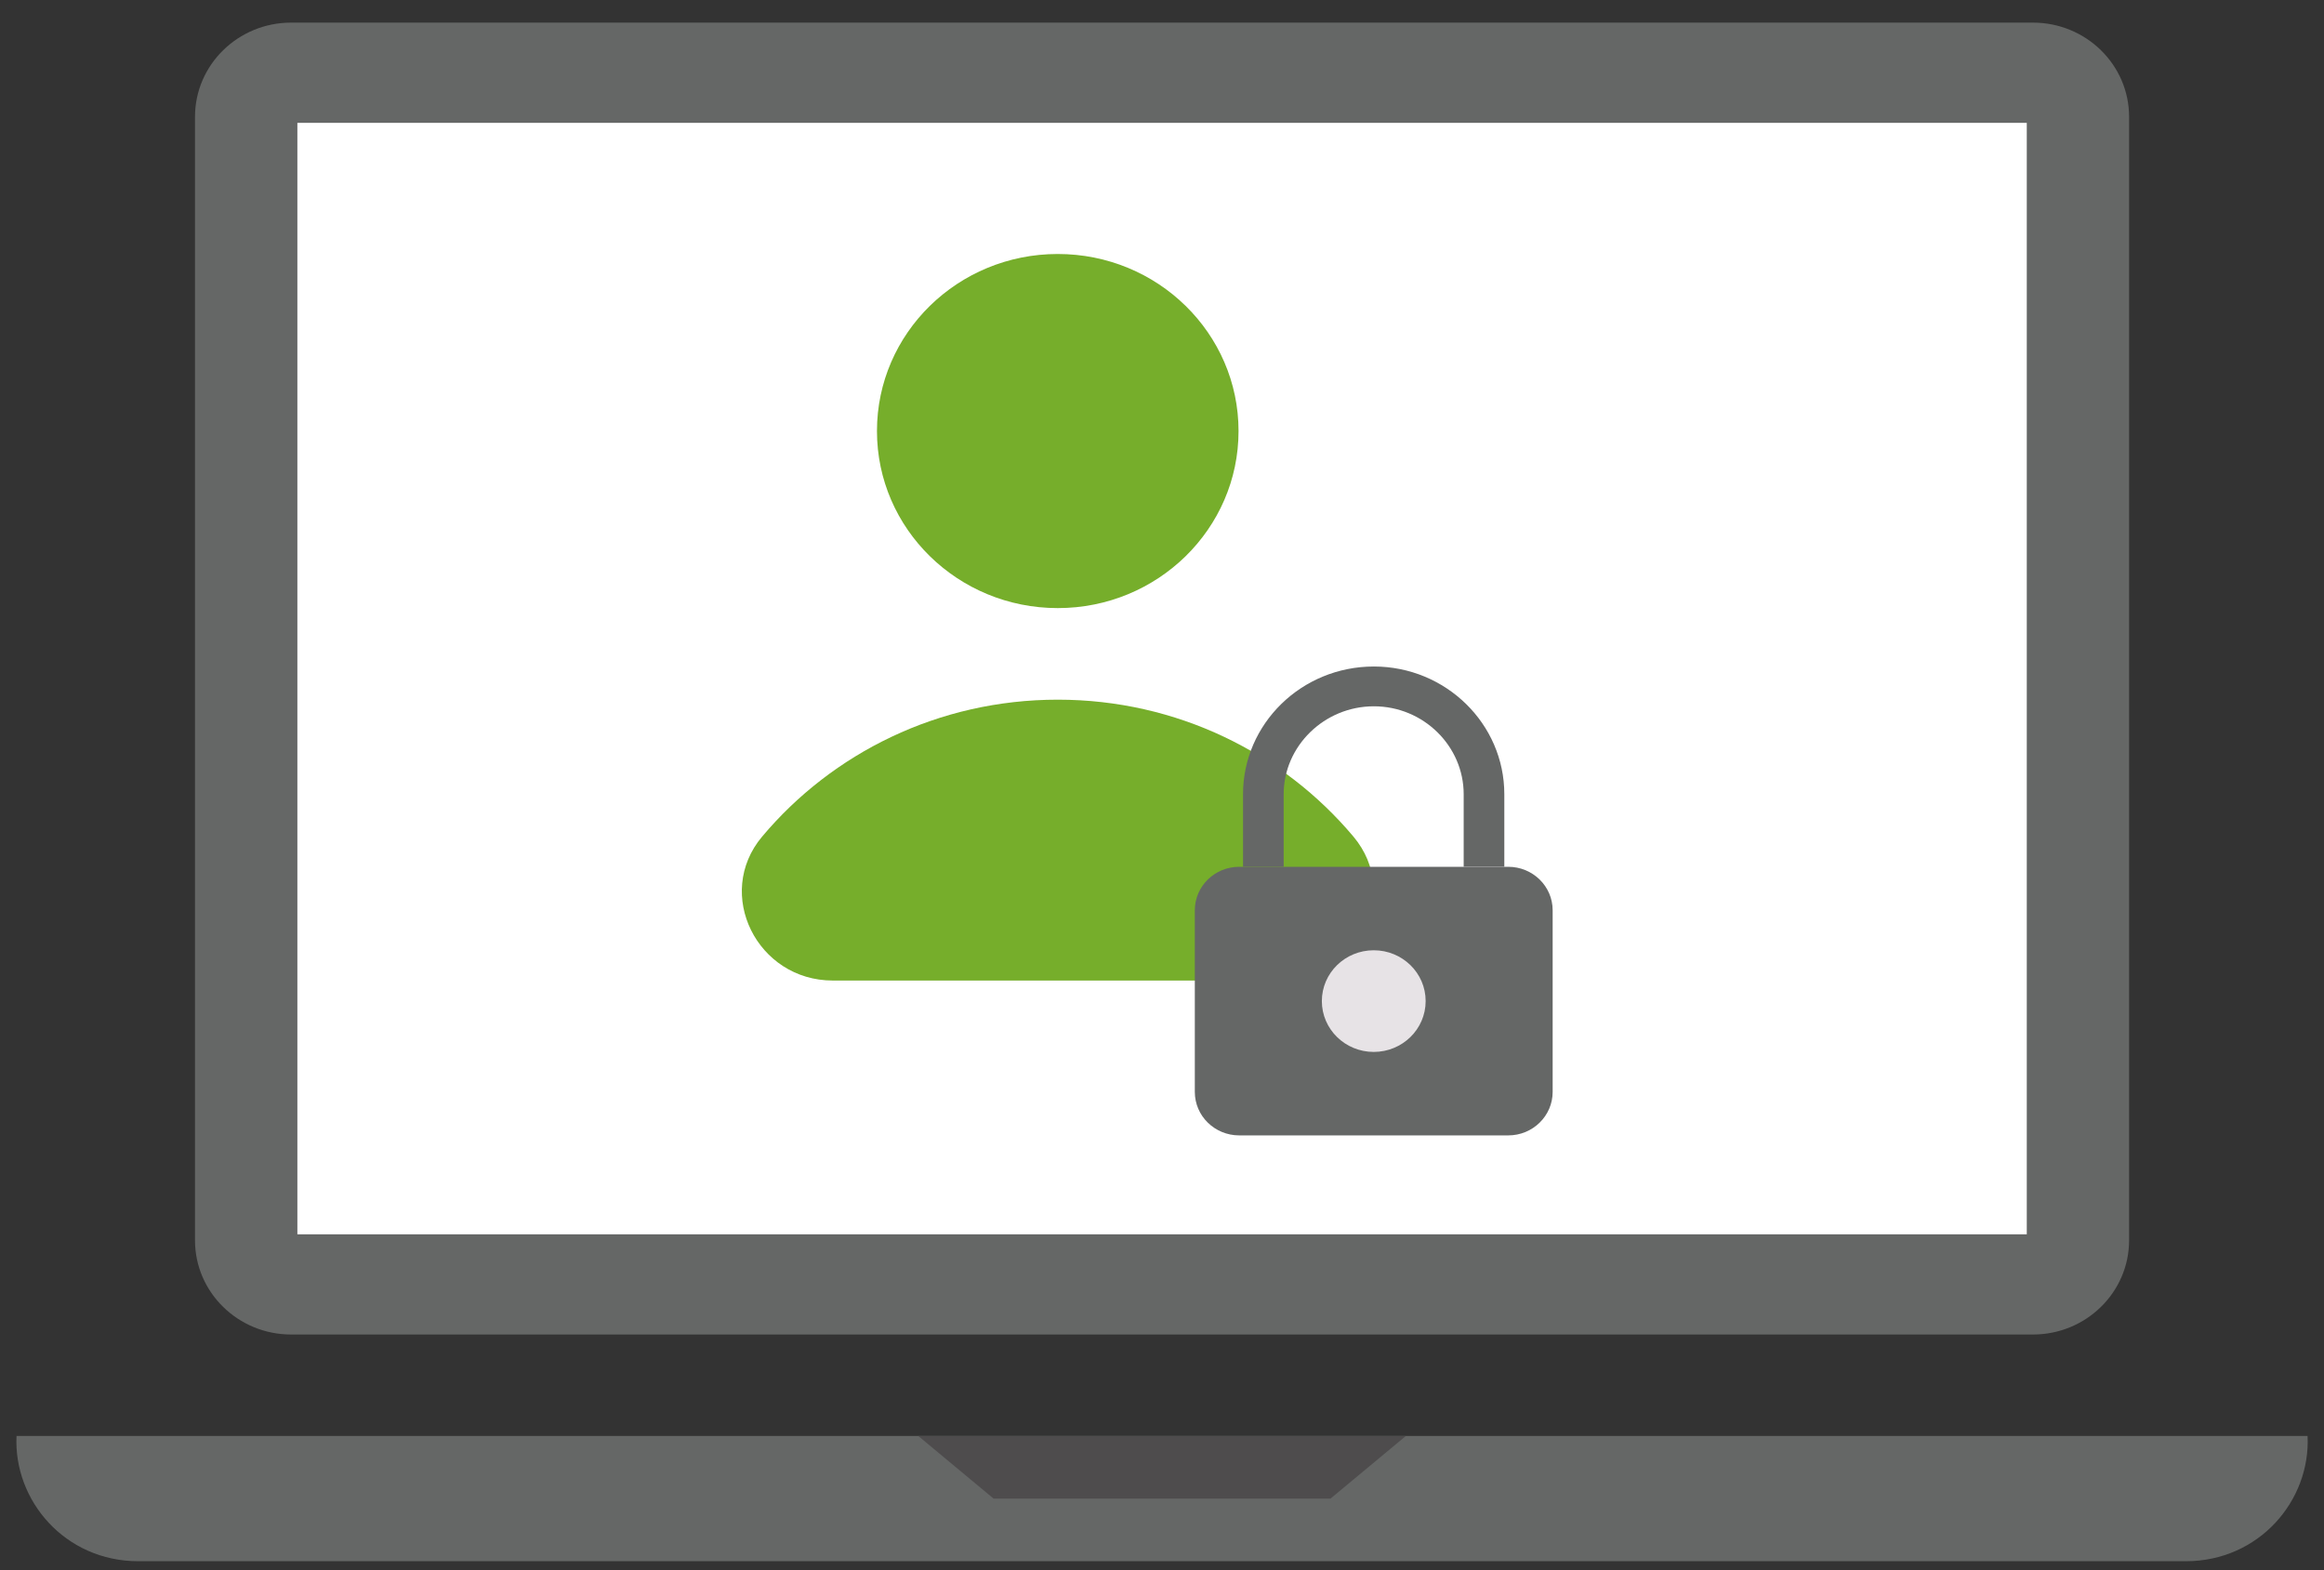 <svg width="74" height="50" viewBox="0 0 74 50" fill="none" xmlns="http://www.w3.org/2000/svg">
<rect x="0" y="0" width="74" height="50" fill="#333333" stroke="none"/>
<path d="M64.73 42.496H9.273C7.581 42.496 6.209 41.153 6.209 39.495V3.721C6.209 2.063 7.581 0.72 9.273 0.72H64.73C66.422 0.72 67.794 2.063 67.794 3.721V39.495C67.794 41.153 66.422 42.496 64.73 42.496Z" fill="#656766"/>
<path d="M64.536 3.912H9.469V39.305H64.536V3.912Z" fill="white"/>
<path d="M0.526 45.727C0.428 47.777 2.065 49.715 4.406 49.715H69.597C71.939 49.715 73.575 47.777 73.477 45.727H0.526Z" fill="#656766"/>
<path d="M44.763 45.728H29.241L31.639 47.722H42.364L44.763 45.728Z" fill="#4E4C4D"/>
<path d="M33.681 19.364C36.86 19.364 39.437 16.84 39.437 13.726C39.437 10.612 36.86 8.088 33.681 8.088C30.501 8.088 27.924 10.612 27.924 13.726C27.924 16.84 30.501 19.364 33.681 19.364Z" fill="#76AE2B"/>
<path d="M43.097 26.642C40.862 23.98 37.477 22.28 33.681 22.28C29.886 22.28 26.501 23.98 24.266 26.642C22.735 28.466 24.108 31.224 26.518 31.224H40.845C43.255 31.224 44.628 28.466 43.097 26.642Z" fill="#76AE2B"/>
<path d="M48.025 36.155H39.459C38.678 36.155 38.045 35.535 38.045 34.77V28.986C38.045 28.221 38.678 27.602 39.459 27.602H48.025C48.806 27.602 49.439 28.222 49.439 28.986V34.77C49.439 35.535 48.806 36.155 48.025 36.155Z" fill="#656766"/>
<path d="M40.874 27.601V25.291C40.874 23.758 42.168 22.491 43.746 22.491C45.325 22.491 46.606 23.758 46.606 25.291V27.601H47.9V25.291C47.9 23.049 46.036 21.224 43.746 21.224C41.443 21.224 39.58 23.049 39.58 25.291V27.601H40.874Z" fill="#656766"/>
<path d="M43.742 33.497C44.655 33.497 45.395 32.772 45.395 31.878C45.395 30.984 44.655 30.26 43.742 30.26C42.829 30.26 42.09 30.984 42.09 31.878C42.09 32.772 42.829 33.497 43.742 33.497Z" fill="#E7E3E6"/>
</svg>
